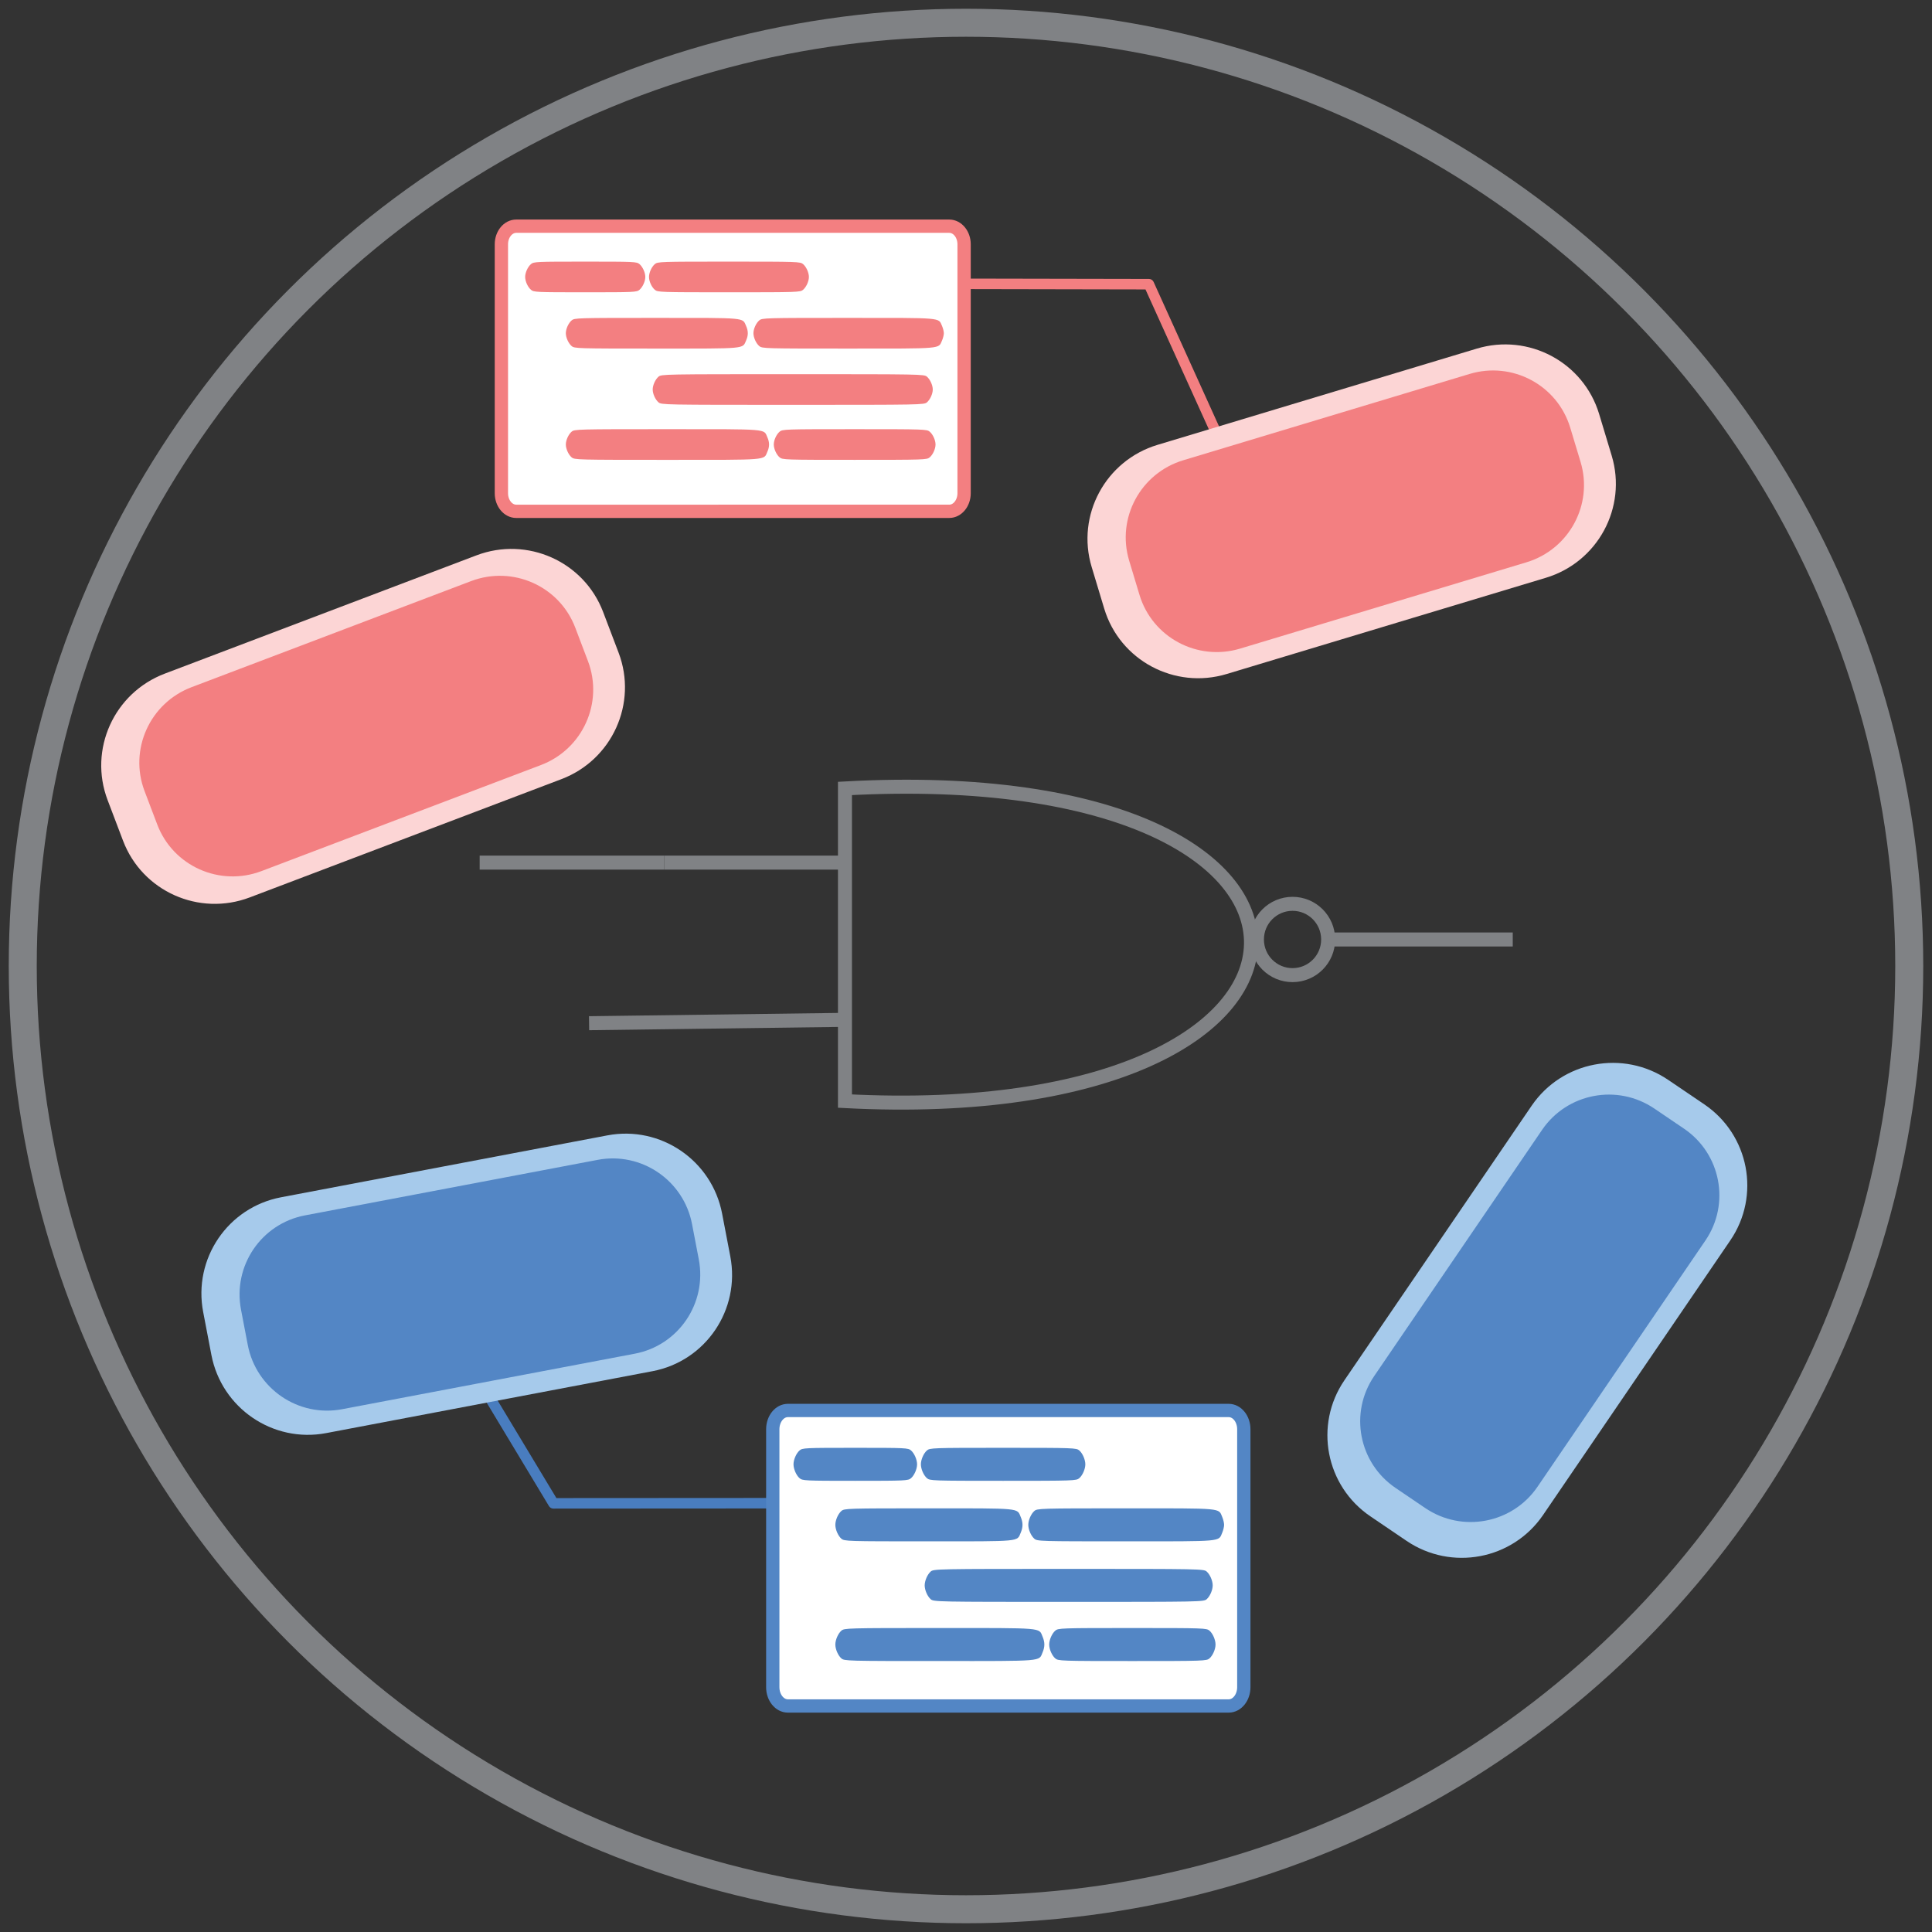 <?xml version="1.0" encoding="utf-8"?>
<!-- Generator: Adobe Illustrator 15.1.0, SVG Export Plug-In . SVG Version: 6.00 Build 0)  -->
<!DOCTYPE svg PUBLIC "-//W3C//DTD SVG 1.1//EN" "http://www.w3.org/Graphics/SVG/1.1/DTD/svg11.dtd">
<svg version="1.1" id="Layer_1" xmlns="http://www.w3.org/2000/svg" xmlns:xlink="http://www.w3.org/1999/xlink" x="0px" y="0px"
	 width="276px" height="276px" viewBox="0 0 276 276" enable-background="new 0 0 276 276" xml:space="preserve">
<rect x="0" y="0" width="276" height="276" fill="#333333" stroke="none"/>
<path id="path928-0" fill="none" stroke="#497DBF" stroke-width="1.5" stroke-linejoin="round" d="M140.348,214.725l-61.286,0.037
	l-9.552-15.859"/>
<g id="ecolibb" transform="matrix(0.933,-0.177,0.179,0.935,32.769,-22.39)">
	<path id="rect922-7-0-0" fill="#A6CAEB" d="M-30.677,201.072l49.976,0.001c8.141-0.001,14.74,6.599,14.74,14.74l0,6.549
		c0,8.141-6.599,14.74-14.739,14.74l-49.977,0.001c-8.14-0.001-14.74-6.6-14.74-14.74l0.001-6.551
		C-45.418,207.671-38.819,201.073-30.677,201.072z"/>
	<path id="rect924-1-46-8" fill="#5386C5" d="M-27.642,204.409l44.825,0.001c6.692,0.001,12.118,5.424,12.117,12.117l0,5.381
		c0,6.693-5.425,12.118-12.118,12.118l-44.824,0c-6.692-0.001-12.117-5.425-12.117-12.118l0-5.381
		C-39.76,209.834-34.335,204.41-27.642,204.409z"/>
</g>
<g id="ecolia5" transform="matrix(0.953,0,0,0.949,71.645,-26.338)">
	<path id="rect910" fill="#FCD5D5" d="M-50.481,129.159l46.722-17.805c7.611-2.9,16.114,0.918,18.993,8.529l2.317,6.123
		c2.878,7.611-0.958,16.132-8.569,19.034l-46.722,17.805c-7.611,2.9-16.113-0.92-18.992-8.529l-2.316-6.123
		C-61.927,140.581-58.093,132.061-50.481,129.159z"/>
	<path id="rect912" fill="#F37F81" d="M-46.464,131.198l41.907-15.971c6.256-2.383,13.246,0.755,15.613,7.012l1.903,5.032
		c2.366,6.255-0.787,13.261-7.043,15.644l-41.907,15.971c-6.256,2.383-13.247-0.755-15.613-7.012l-1.903-5.03
		C-55.873,140.588-52.719,133.582-46.464,131.198z"/>
</g>
<circle fill="none" stroke="#808285" stroke-width="4" stroke-miterlimit="10" cx="138" cy="138" r="134.75"/>
<path id="path928" fill="none" stroke="#F37F81" stroke-width="1.5" stroke-linejoin="round" d="M125.332,40.524l38.792,0.074
	l11.198,24.722"/>
<g>
	<path id="rect840_1_" fill="#FFFFFF" stroke="#F37F81" stroke-width="1.9" stroke-linejoin="bevel" d="M73.749,32.313h61.859
		c1.171,0,2.121,1.159,2.121,2.589v35.554c0,1.431-0.95,2.589-2.121,2.589H73.749c-1.172,0-2.122-1.158-2.122-2.589V34.901
		C71.626,33.472,72.577,32.313,73.749,32.313z"/>
	<path id="path842_1_" fill="#F37F81" d="M81.664,65.337c-0.455-0.385-0.831-1.217-0.831-1.835c0-0.62,0.376-1.452,0.832-1.835
		c0.41-0.347,0.763-0.356,13.665-0.357c14.62,0,13.754-0.07,14.291,1.15c0.327,0.741,0.327,1.344,0,2.083
		c-0.537,1.222,0.329,1.152-14.291,1.15C82.427,65.693,82.075,65.685,81.664,65.337L81.664,65.337z M111.373,65.337
		c-0.455-0.385-0.833-1.217-0.833-1.835c0-0.62,0.378-1.452,0.833-1.835c0.408-0.346,0.739-0.356,10.721-0.356
		c9.982,0,10.312,0.011,10.722,0.356c0.455,0.383,0.831,1.215,0.831,1.835c0,0.618-0.376,1.45-0.832,1.835
		c-0.409,0.345-0.738,0.355-10.721,0.355S111.781,65.682,111.373,65.337L111.373,65.337z M94.076,57.479
		c-0.455-0.385-0.833-1.216-0.833-1.835c0-0.618,0.378-1.45,0.833-1.835c0.413-0.349,0.809-0.355,19.171-0.355
		c18.363,0,18.758,0.007,19.172,0.355c0.454,0.385,0.833,1.217,0.833,1.835c0,0.619-0.379,1.45-0.833,1.835
		c-0.414,0.349-0.81,0.356-19.172,0.356C94.883,57.836,94.489,57.828,94.076,57.479z M81.664,49.439
		c-0.455-0.384-0.831-1.216-0.831-1.835s0.376-1.451,0.832-1.834c0.41-0.348,0.752-0.356,12.146-0.357
		c12.942,0,12.238-0.064,12.773,1.149c0.327,0.741,0.327,1.344,0,2.084c-0.535,1.214,0.169,1.15-12.773,1.15
		C82.416,49.797,82.075,49.784,81.664,49.439L81.664,49.439z M108.466,49.439c-0.455-0.384-0.832-1.216-0.832-1.835
		s0.377-1.451,0.833-1.834c0.411-0.348,0.756-0.356,12.742-0.357c13.599,0,12.83-0.068,13.366,1.149
		c0.142,0.321,0.259,0.79,0.259,1.042s-0.116,0.721-0.259,1.042c-0.536,1.216,0.232,1.15-13.366,1.15
		C109.223,49.797,108.878,49.787,108.466,49.439L108.466,49.439z M75.854,41.399c-0.454-0.384-0.832-1.215-0.832-1.835
		c0-0.618,0.378-1.45,0.832-1.835c0.405-0.341,0.715-0.355,7.751-0.355s7.345,0.014,7.75,0.355c0.455,0.385,0.833,1.217,0.833,1.835
		c0,0.62-0.378,1.451-0.833,1.835c-0.404,0.342-0.714,0.356-7.75,0.356S76.26,41.741,75.854,41.399z M93.546,41.399
		c-0.454-0.384-0.831-1.215-0.831-1.835c0-0.618,0.377-1.45,0.832-1.835c0.409-0.345,0.738-0.355,10.589-0.355
		c9.852,0,10.18,0.011,10.59,0.355c0.454,0.385,0.832,1.217,0.832,1.835c0,0.62-0.378,1.451-0.833,1.835
		c-0.409,0.346-0.737,0.356-10.589,0.356S93.957,41.745,93.546,41.399L93.546,41.399z"/>
</g>
<g id="ecolibb_1_" transform="matrix(0.933,-0.177,0.179,0.935,32.769,-22.39)">
	<path id="rect922-7-0-0_1_" fill="#A6CAEB" d="M121.266,257.798l35.432-35.244c5.771-5.742,15.128-5.741,20.901,0.001l4.643,4.618
		c5.772,5.742,5.773,15.05,0,20.791l-35.43,35.247c-5.772,5.739-15.13,5.74-20.901-0.001l-4.644-4.621
		C115.495,272.848,115.495,263.54,121.266,257.798z"/>
	<path id="rect924-1-46-8_1_" fill="#5386C5" d="M125.783,258.012l31.781-31.613c4.744-4.719,12.435-4.719,17.181,0.001l3.815,3.795
		c4.745,4.72,4.745,12.371,0,17.091l-31.777,31.612c-4.745,4.719-12.437,4.719-17.183-0.001l-3.815-3.795
		C121.039,270.382,121.039,262.731,125.783,258.012z"/>
</g>
<g id="ecolia5_1_" transform="matrix(0.953,0,0,0.949,71.645,-26.338)">
	<path id="rect910_1_" fill="#FCD5D5" d="M98.335,94.72l47.848-14.484c7.795-2.36,16.012,2.046,18.353,9.84l1.884,6.271
		c2.341,7.793-2.079,16.025-9.873,18.384L108.7,129.216c-7.795,2.359-16.011-2.048-18.352-9.841l-1.883-6.271
		C86.122,105.31,90.542,97.079,98.335,94.72z"/>
	<path id="rect912_1_" fill="#F37F81" d="M102.201,97.036l42.917-12.991c6.407-1.939,13.161,1.683,15.086,8.089l1.548,5.153
		c1.925,6.407-1.709,13.174-8.116,15.113L110.72,125.39c-6.407,1.939-13.161-1.683-15.086-8.089l-1.548-5.153
		C92.16,105.741,95.795,98.975,102.201,97.036z"/>
</g>
<g id="g876" transform="matrix(1,0,0,1,-154.308,-25.533)">
	<path id="path874" fill="none" stroke="#010101" stroke-width="0.183" stroke-miterlimit="4.2" d="M31.964,29.376"/>
</g>
<g id="g880" transform="matrix(1,0,0,1,-154.308,-25.533)">
	<path id="path878" fill="none" stroke="#010101" stroke-width="0.183" stroke-miterlimit="4.2" d="M123.96,29.376"/>
</g>
<g>
	<path id="path6152-6" fill="none" stroke="#808285" stroke-width="2" stroke-miterlimit="4.2" d="M94.896,123.23H68.523"/>
	<path id="path6160-7" fill="none" stroke="#808285" stroke-width="2" stroke-miterlimit="4.2" d="M189.735,134.212
		c0.003,2.809-2.271,5.088-5.08,5.092s-5.088-2.271-5.093-5.079c0-0.004,0-0.009,0-0.013c-0.003-2.81,2.271-5.09,5.08-5.094
		c2.81-0.004,5.088,2.271,5.093,5.079C189.735,134.202,189.735,134.207,189.735,134.212z"/>
	<path id="path6162-8" fill="none" stroke="#808285" stroke-width="2" stroke-miterlimit="4.2" d="M216.108,134.212h-26.373"/>
	<path id="path6164-4" fill="none" stroke="#808285" stroke-width="2" stroke-miterlimit="4.2" d="M120.708,112.635v44.664
		C197.157,161.307,198.938,108.34,120.708,112.635L120.708,112.635z"/>
	<path id="path6166-1" fill="none" stroke="#808285" stroke-width="2" stroke-miterlimit="4.2" d="M94.896,123.23h25.001"/>
	<path id="path6168-7" fill="none" stroke="#808285" stroke-width="2" stroke-miterlimit="4.2" d="M84.152,146.172l35.745-0.469"/>
</g>
<g>
	<path id="rect840-6" fill="#FFFFFF" stroke="#5386C5" stroke-width="1.9" stroke-linejoin="bevel" d="M112.556,201.497h62.972
		c1.193,0,2.16,1.201,2.16,2.683v36.847c0,1.482-0.967,2.684-2.16,2.684h-62.972c-1.192,0-2.16-1.201-2.16-2.684V204.18
		C110.396,202.698,111.363,201.497,112.556,201.497z"/>
	<path id="path842-8" fill="#5386C5" d="M120.188,236.906c-0.467-0.412-0.854-1.307-0.854-1.973c0-0.665,0.387-1.561,0.856-1.973
		c0.421-0.373,0.785-0.384,14.053-0.385c15.037,0,14.145-0.075,14.698,1.237c0.336,0.797,0.336,1.444,0,2.241
		c-0.553,1.313,0.339,1.238-14.698,1.237C120.975,237.292,120.611,237.281,120.188,236.906z M150.742,236.906
		c-0.469-0.412-0.857-1.307-0.857-1.973c0-0.665,0.389-1.561,0.857-1.973c0.42-0.372,0.76-0.384,11.025-0.384
		s10.604,0.012,11.027,0.384c0.467,0.412,0.854,1.308,0.854,1.973c0,0.666-0.388,1.561-0.856,1.973
		c-0.421,0.372-0.76,0.385-11.025,0.385C151.501,237.291,151.162,237.278,150.742,236.906L150.742,236.906z M132.953,228.456
		c-0.467-0.412-0.856-1.308-0.856-1.973c0-0.666,0.389-1.562,0.856-1.974c0.426-0.375,0.833-0.383,19.717-0.383
		s19.291,0.008,19.716,0.383c0.468,0.412,0.856,1.308,0.856,1.974c0,0.665-0.389,1.561-0.856,1.973
		c-0.425,0.376-0.831,0.384-19.716,0.384C133.784,228.84,133.378,228.832,132.953,228.456z M120.188,219.809
		c-0.467-0.412-0.854-1.308-0.854-1.973c0-0.666,0.387-1.561,0.856-1.974c0.421-0.373,0.772-0.384,12.492-0.385
		c13.311,0,12.586-0.068,13.137,1.237c0.336,0.798,0.336,1.445,0,2.241c-0.551,1.306,0.174,1.237-13.137,1.237
		C120.962,220.193,120.611,220.18,120.188,219.809L120.188,219.809z M147.753,219.809c-0.468-0.412-0.854-1.308-0.854-1.973
		c0-0.666,0.387-1.561,0.855-1.974c0.423-0.373,0.778-0.384,13.105-0.385c13.984,0,13.193-0.073,13.746,1.237
		c0.146,0.346,0.266,0.85,0.266,1.121c0,0.27-0.119,0.774-0.266,1.12c-0.553,1.308,0.238,1.237-13.746,1.237
		C148.532,220.193,148.177,220.184,147.753,219.809L147.753,219.809z M114.214,211.161c-0.467-0.412-0.856-1.308-0.856-1.974
		s0.39-1.561,0.856-1.973c0.417-0.368,0.735-0.383,7.971-0.383c7.236,0,7.553,0.014,7.971,0.383
		c0.467,0.412,0.856,1.307,0.856,1.973s-0.389,1.562-0.856,1.974c-0.416,0.367-0.735,0.384-7.971,0.384
		C114.949,211.545,114.632,211.528,114.214,211.161L114.214,211.161z M132.41,211.161c-0.468-0.412-0.855-1.308-0.855-1.974
		s0.388-1.561,0.856-1.973c0.42-0.371,0.759-0.383,10.889-0.383c10.131,0,10.47,0.012,10.892,0.383
		c0.467,0.412,0.855,1.307,0.855,1.973s-0.389,1.562-0.857,1.974c-0.42,0.372-0.759,0.384-10.89,0.384
		C133.168,211.545,132.831,211.533,132.41,211.161L132.41,211.161z"/>
</g>
</svg>
